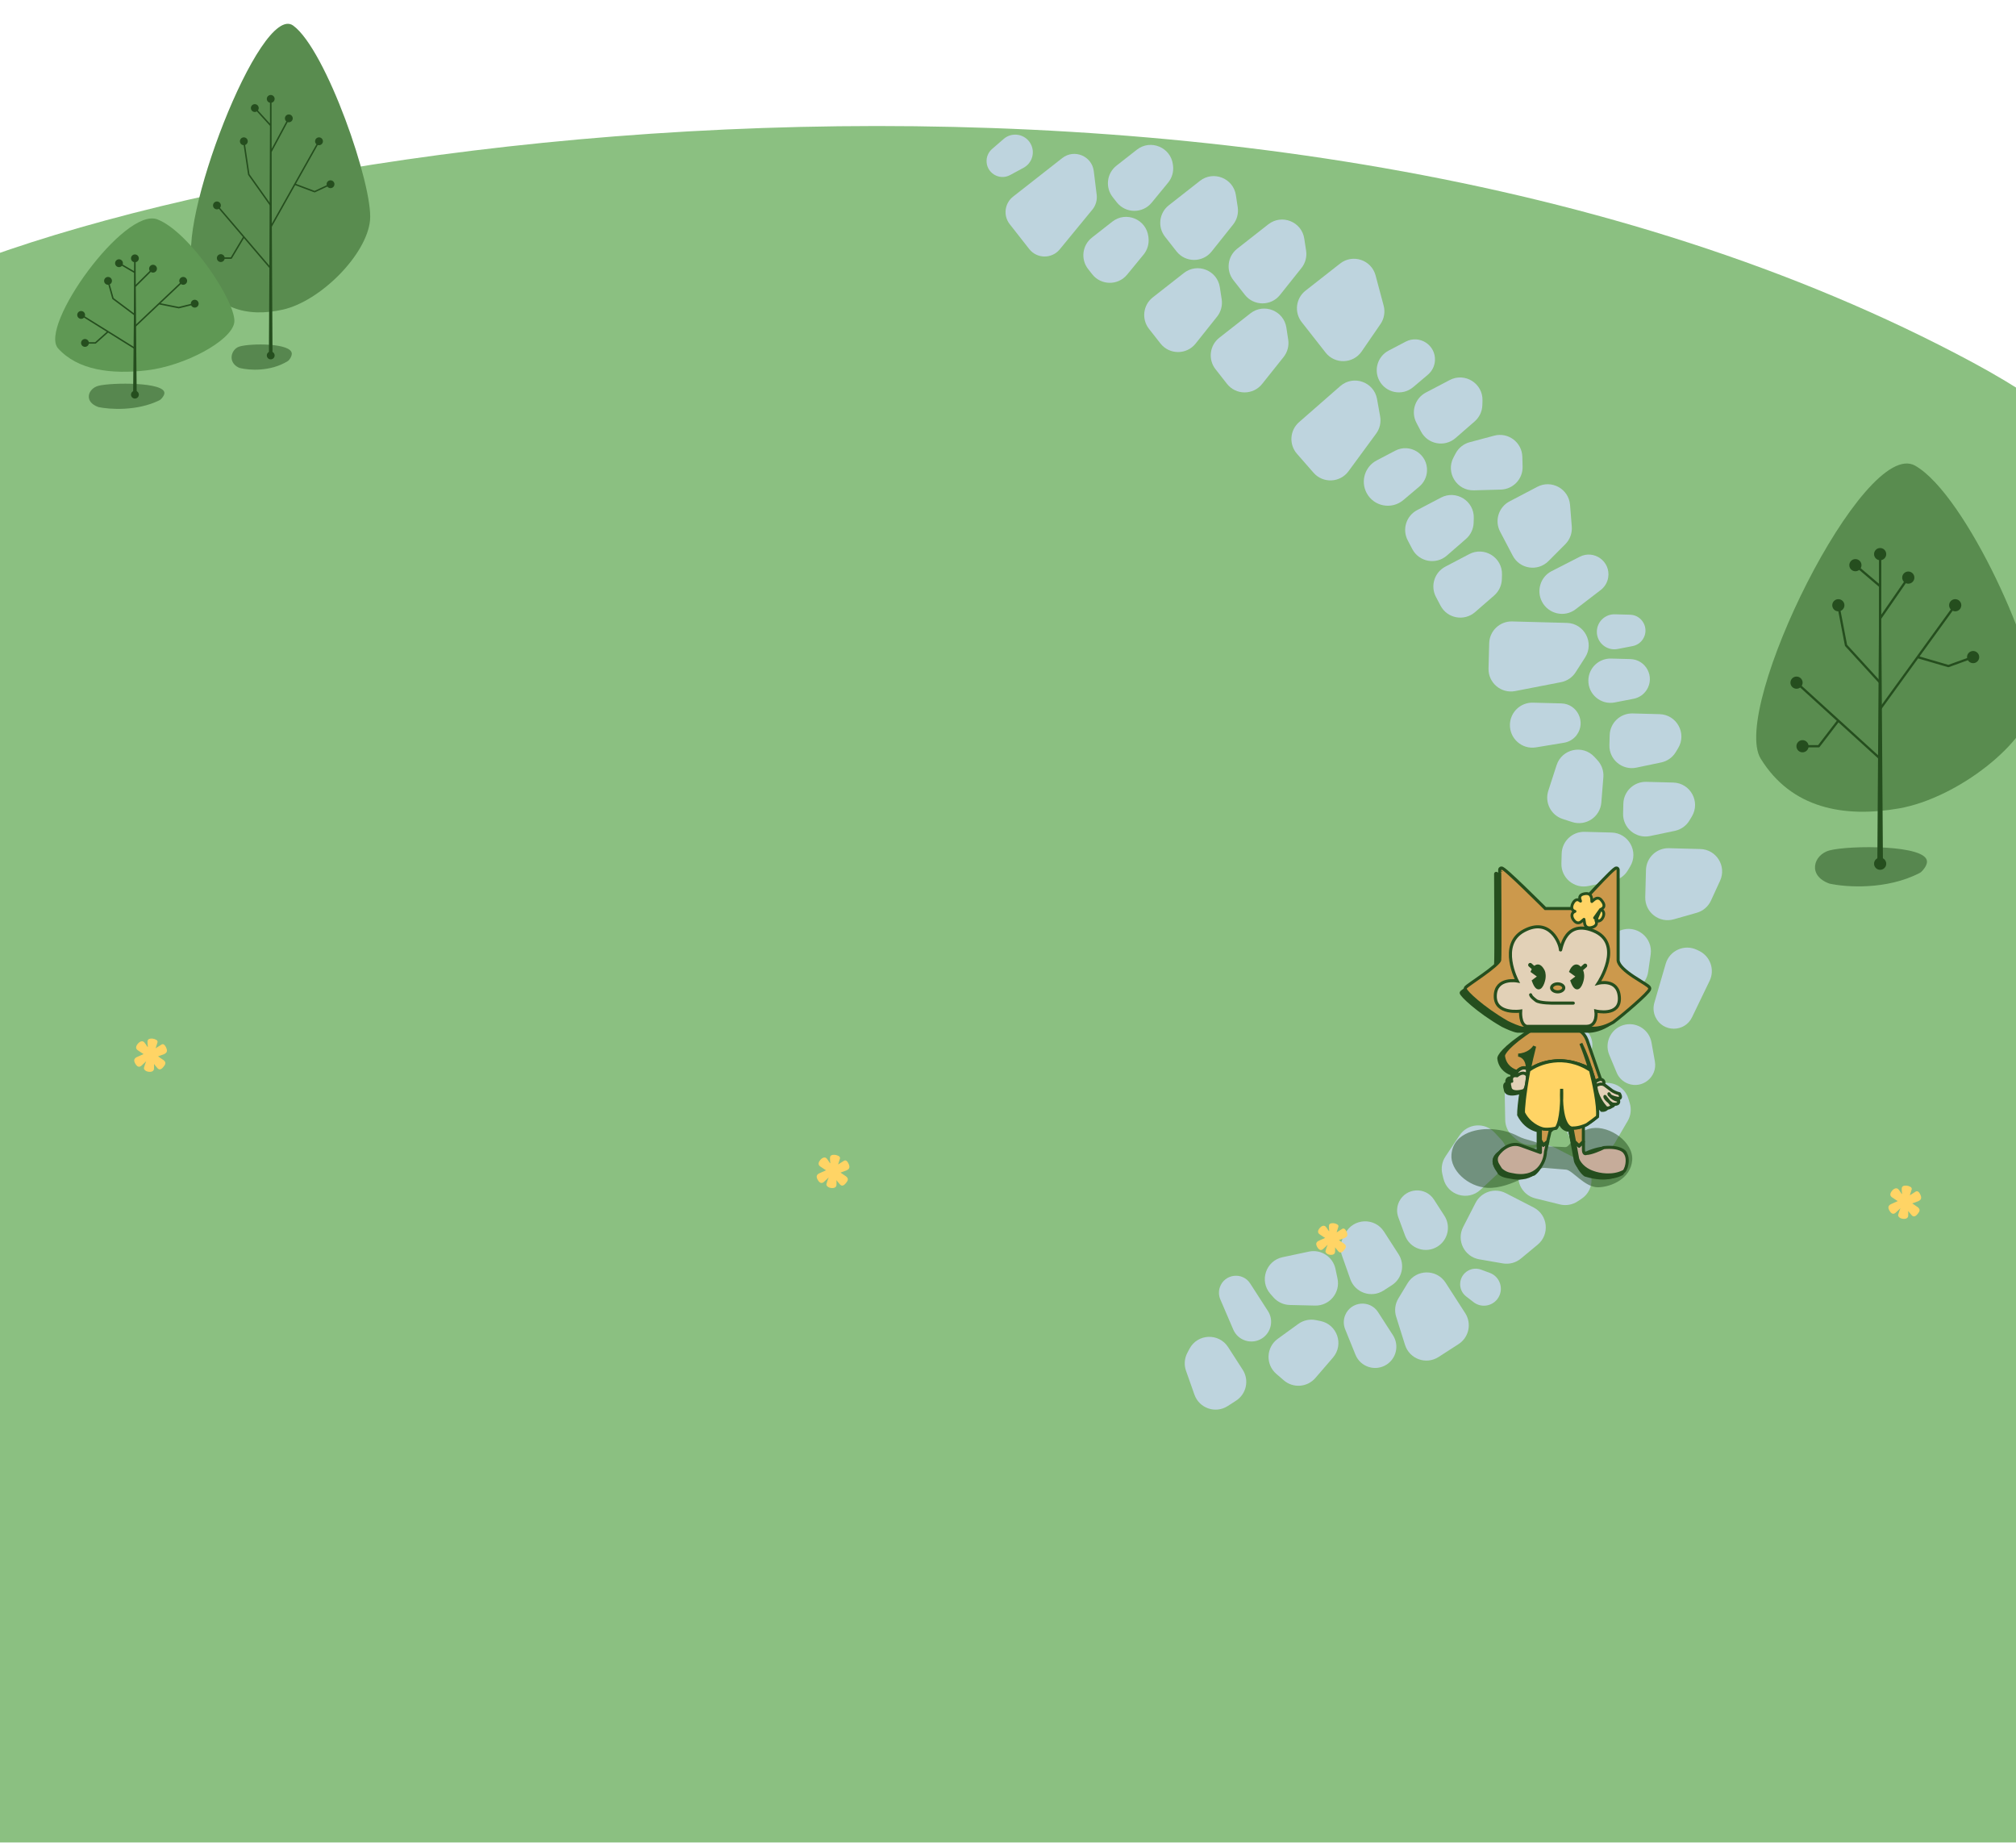 <svg width="1440" height="1316" viewBox="0 0 1440 1316" fill="none" xmlns="http://www.w3.org/2000/svg">
<path d="M1408.96 258.779C898.957 -15.221 117.696 97.82 -101.043 224.779C-319.783 351.738 -150.571 1315.78 -150.571 1315.78H1567.21C1567.21 1315.78 1918.96 532.779 1408.96 258.779Z" fill="#8BC081"/>
<path d="M721.23 160.082C716.464 154.002 717.529 145.209 723.609 140.442L758.752 112.893C767.319 106.177 779.936 111.388 781.267 122.192L783.347 139.088C783.815 142.889 782.705 146.715 780.275 149.675L756.96 178.071C751.282 184.987 740.66 184.867 735.139 177.824L721.23 160.082Z" fill="#BED4DE"/>
<path d="M794.776 140.76C789.324 133.805 790.542 123.748 797.497 118.297L812.034 106.9C821.832 99.219 836.264 105.18 837.785 117.537L837.882 118.324C838.418 122.671 837.147 127.047 834.368 130.433L822.627 144.732C816.133 152.642 803.984 152.505 797.669 144.451L794.776 140.76Z" fill="#BED4DE"/>
<path d="M736.22 102.75C739.525 108.866 737.247 116.503 731.131 119.808L721.491 125.018C713.697 129.23 704.29 123.318 704.705 114.468V114.468C704.851 111.355 706.267 108.438 708.623 106.397L716.904 99.222C722.989 93.949 732.392 95.667 736.22 102.75V102.75Z" fill="#BED4DE"/>
<path d="M777.237 192.149C771.785 185.194 773.003 175.137 779.957 169.685L794.495 158.289C804.293 150.608 818.724 156.569 820.246 168.926L820.343 169.713C820.878 174.06 819.608 178.436 816.829 181.821L805.088 196.121C798.593 204.031 786.444 203.894 780.13 195.839L777.237 192.149Z" fill="#BED4DE"/>
<path d="M832.157 169.056C826.705 162.101 827.923 152.044 834.878 146.593L857.089 129.18C866.726 121.625 880.932 127.255 882.778 139.361L884.091 147.976C884.763 152.385 883.565 156.874 880.785 160.361L865.447 179.602C859.008 187.679 846.717 187.628 840.344 179.499L832.157 169.056Z" fill="#BED4DE"/>
<path d="M820.699 234.839C815.247 227.885 816.465 217.828 823.42 212.376L845.631 194.964C855.269 187.409 869.474 193.038 871.32 205.144L872.633 213.76C873.306 218.168 872.107 222.658 869.327 226.145L853.989 245.385C847.55 253.462 835.259 253.412 828.886 245.283L820.699 234.839Z" fill="#BED4DE"/>
<path d="M880.995 200.082C875.543 193.127 876.762 183.07 883.716 177.618L905.927 160.206C915.565 152.651 929.77 158.281 931.616 170.386L932.929 179.002C933.602 183.411 932.403 187.9 929.623 191.387L914.285 210.627C907.846 218.704 895.555 218.654 889.182 210.525L880.995 200.082Z" fill="#BED4DE"/>
<path d="M868.218 263.662C862.767 256.707 863.985 246.65 870.939 241.199L893.151 223.786C902.788 216.231 916.993 221.861 918.839 233.967L920.153 242.582C920.825 246.991 919.626 251.48 916.846 254.967L901.508 274.207C895.069 282.284 882.778 282.234 876.405 274.105L868.218 263.662Z" fill="#BED4DE"/>
<path d="M929.794 230.039C924.342 223.085 925.56 213.027 932.515 207.576L957.219 188.209C966.251 181.128 979.581 185.579 982.547 196.667L988.319 218.245C989.528 222.765 988.698 227.587 986.048 231.443L972.619 250.978C966.502 259.878 953.505 260.285 946.842 251.786L929.794 230.039Z" fill="#BED4DE"/>
<path d="M926.391 324.052C920.573 317.401 921.248 307.293 927.899 301.475L957.32 275.739C966.691 267.542 981.422 272.718 983.606 284.975L985.817 297.384C986.586 301.696 985.553 306.134 982.959 309.664L963.198 336.561C957.139 344.809 945 345.326 938.262 337.622L926.391 324.052Z" fill="#BED4DE"/>
<path d="M985.192 271.746C981.134 264.012 984.114 254.452 991.849 250.394L1004.04 243.998C1013.9 238.827 1025.63 246.4 1024.97 257.512V257.512C1024.74 261.421 1022.91 265.065 1019.92 267.592L1009.4 276.479C1001.68 283.009 989.891 280.705 985.192 271.746V271.746Z" fill="#BED4DE"/>
<path d="M976.116 351.978C971.713 343.584 974.948 333.209 983.342 328.805L996.573 321.864C1007.27 316.251 1020 324.47 1019.28 336.53V336.53C1019.03 340.772 1017.05 344.726 1013.81 347.469L1002.39 357.113C994.008 364.2 981.217 361.7 976.116 351.978V351.978Z" fill="#BED4DE"/>
<path d="M1011.74 301.941C1007.63 294.116 1010.65 284.445 1018.47 280.34L1035.5 271.408C1046.34 265.719 1059.3 273.823 1058.92 286.063L1058.82 289.361C1058.69 293.819 1056.7 298.018 1053.33 300.945L1039.69 312.822C1031.89 319.602 1019.81 317.332 1015.01 308.184L1011.74 301.941Z" fill="#BED4DE"/>
<path d="M1005.52 385.884C1001.41 378.059 1004.43 368.387 1012.25 364.282L1029.28 355.35C1040.12 349.661 1053.08 357.765 1052.7 370.005L1052.6 373.304C1052.47 377.761 1050.48 381.96 1047.11 384.887L1033.46 396.764C1025.67 403.544 1013.59 401.274 1008.79 392.127L1005.52 385.884Z" fill="#BED4DE"/>
<path d="M1087.57 333.198C1087.82 342.031 1080.85 349.391 1072.02 349.636L1052.8 350.17C1040.56 350.51 1032.49 337.534 1038.21 326.705L1039.75 323.787C1041.83 319.843 1045.47 316.948 1049.78 315.798L1067.26 311.135C1077.24 308.473 1087.09 315.825 1087.38 326.151L1087.57 333.198Z" fill="#BED4DE"/>
<path d="M1025.66 426.26C1021.56 418.435 1024.57 408.764 1032.4 404.659L1049.42 395.727C1060.26 390.038 1073.22 398.142 1072.85 410.382L1072.75 413.68C1072.61 418.138 1070.62 422.337 1067.26 425.264L1053.61 437.141C1045.81 443.921 1033.73 441.65 1028.94 432.503L1025.66 426.26Z" fill="#BED4DE"/>
<path d="M1071.51 379.66C1067.41 371.835 1070.42 362.163 1078.25 358.058L1098.08 347.655C1108.24 342.323 1120.55 349.109 1121.46 360.55L1122.7 376.061C1123.07 380.725 1121.38 385.319 1118.08 388.632L1106.03 400.716C1098.41 408.364 1085.55 406.416 1080.53 396.852L1071.51 379.66Z" fill="#BED4DE"/>
<path d="M1063.71 459.366C1063.94 450.533 1071.29 443.563 1080.13 443.798L1119.2 444.839C1131.65 445.17 1138.96 458.964 1132.26 469.453L1125.46 480.072C1123.11 483.761 1119.34 486.323 1115.04 487.158L1082.27 493.522C1072.23 495.474 1062.96 487.621 1063.23 477.39L1063.71 459.366Z" fill="#BED4DE"/>
<path d="M1134.55 485.696C1134.78 476.965 1142.05 470.075 1150.78 470.308L1164.54 470.674C1175.67 470.971 1182.21 483.304 1176.21 492.682V492.682C1174.1 495.981 1170.73 498.271 1166.89 499.017L1153.37 501.643C1143.44 503.572 1134.28 495.809 1134.55 485.696V485.696Z" fill="#BED4DE"/>
<path d="M1101.35 429.57C1097.33 421.703 1100.38 411.935 1108.24 407.91L1128.37 397.612C1138.63 392.364 1150.51 400.971 1148.72 412.353V412.353C1148.16 415.923 1146.24 419.141 1143.38 421.342L1125.42 435.128C1117.49 441.214 1105.91 438.468 1101.35 429.57V429.57Z" fill="#BED4DE"/>
<path d="M1140.61 450.863C1140.8 443.961 1146.54 438.515 1153.44 438.699L1164.32 438.989C1173.12 439.223 1178.29 448.972 1173.55 456.385V456.385C1171.88 458.993 1169.22 460.803 1166.18 461.393L1155.5 463.468C1147.65 464.993 1140.4 458.857 1140.61 450.863V450.863Z" fill="#BED4DE"/>
<path d="M1078.52 517.431C1078.75 508.598 1086.11 501.557 1094.94 501.792L1115.24 502.333C1126.66 502.637 1133.02 515.651 1126.26 524.85V524.85C1124.07 527.823 1120.81 529.822 1117.17 530.423L1097.11 533.729C1087.2 535.364 1078.25 527.476 1078.52 517.431V517.431Z" fill="#BED4DE"/>
<path d="M1149.77 525.065C1150 516.232 1157.35 509.262 1166.19 509.497L1185.4 510.009C1197.65 510.335 1205 523.73 1198.7 534.232L1197 537.062C1194.71 540.886 1190.92 543.58 1186.56 544.494L1168.85 548.199C1158.74 550.315 1149.3 542.438 1149.58 532.113L1149.77 525.065Z" fill="#BED4DE"/>
<path d="M1116.22 584.869C1107.82 582.145 1103.21 573.122 1105.93 564.716L1111.86 546.427C1115.64 534.778 1130.56 531.514 1138.86 540.526L1141.09 542.954C1144.11 546.236 1145.62 550.629 1145.26 555.074L1143.81 573.109C1142.98 583.405 1132.76 590.227 1122.93 587.043L1116.22 584.869Z" fill="#BED4DE"/>
<path d="M1159.54 573.909C1159.77 565.076 1167.12 558.106 1175.96 558.341L1195.18 558.853C1207.42 559.179 1214.77 572.574 1208.47 583.076L1206.77 585.906C1204.48 589.731 1200.69 592.425 1196.33 593.338L1178.62 597.044C1168.51 599.159 1159.07 591.283 1159.35 580.957L1159.54 573.909Z" fill="#BED4DE"/>
<path d="M1115.48 609.608C1115.71 600.775 1123.07 593.804 1131.9 594.04L1151.12 594.552C1163.36 594.878 1170.71 608.273 1164.41 618.775L1162.72 621.605C1160.42 625.429 1156.64 628.123 1152.27 629.037L1134.56 632.742C1124.45 634.858 1115.02 626.981 1115.29 616.656L1115.48 609.608Z" fill="#BED4DE"/>
<path d="M1175.7 621.295C1175.93 612.462 1183.29 605.491 1192.12 605.727L1214.51 606.323C1225.98 606.628 1233.41 618.557 1228.62 628.989L1222.13 643.132C1220.18 647.385 1216.47 650.571 1211.97 651.85L1195.55 656.518C1185.17 659.473 1174.9 651.499 1175.18 640.703L1175.7 621.295Z" fill="#BED4DE"/>
<path d="M1041.8 959.894C1049.23 955.107 1051.37 945.205 1046.58 937.778L1032.56 916.021C1026.15 906.082 1011.55 906.285 1005.42 916.398L998.844 927.259C996.462 931.193 995.887 935.961 997.266 940.349L1003.59 960.449C1006.76 970.523 1018.64 974.819 1027.52 969.098L1041.8 959.894Z" fill="#BED4DE"/>
<path d="M1026.99 890.102C1034.33 885.37 1036.45 875.582 1031.72 868.241L1024.26 856.668C1018.23 847.312 1004.29 848.125 999.389 858.119V858.119C997.664 861.635 997.457 865.704 998.814 869.377L1003.59 882.291C1007.09 891.78 1018.49 895.582 1026.99 890.102V890.102Z" fill="#BED4DE"/>
<path d="M1052.55 929.93C1057.84 934.012 1065.43 933.034 1069.52 927.746V927.746C1074.5 921.282 1071.79 911.833 1064.13 909.006L1057.88 906.7C1054.84 905.579 1051.46 905.843 1048.64 907.425V907.425C1041.7 911.304 1040.99 921.006 1047.28 925.86L1052.55 929.93Z" fill="#BED4DE"/>
<path d="M990.445 974.5C997.481 969.965 999.509 960.585 994.974 953.549L984.346 937.059C978.504 927.994 964.872 929.277 960.823 939.272V939.272C959.525 942.476 959.525 946.06 960.822 949.264L968.184 967.448C971.751 976.259 982.455 979.65 990.445 974.5V974.5Z" fill="#BED4DE"/>
<path d="M994.184 917.805C1001.61 913.018 1003.75 903.116 998.965 895.688L988.55 879.528C981.916 869.235 966.65 869.905 960.944 880.74L959.406 883.66C957.328 887.606 956.991 892.24 958.477 896.445L964.504 913.505C967.945 923.244 979.576 927.22 988.258 921.624L994.184 917.805Z" fill="#BED4DE"/>
<path d="M916.99 985.748C923.683 991.518 933.786 990.77 939.556 984.078L952.11 969.517C960.106 960.242 955.145 945.79 943.139 943.381L939.903 942.732C935.531 941.855 930.99 942.843 927.377 945.457L912.719 956.064C904.351 962.119 903.827 974.399 911.651 981.144L916.99 985.748Z" fill="#BED4DE"/>
<path d="M953.9 906.153C952.066 897.509 943.571 891.989 934.927 893.823L916.12 897.815C904.141 900.357 899.342 914.865 907.442 924.049L909.624 926.524C912.574 929.869 916.786 931.831 921.245 931.937L939.333 932.366C949.659 932.612 957.509 923.153 955.364 913.049L953.9 906.153Z" fill="#BED4DE"/>
<path d="M882.862 1000.3C890.289 995.516 892.43 985.615 887.643 978.187L877.228 962.027C870.594 951.734 855.328 952.404 849.622 963.239L848.084 966.159C846.006 970.105 845.669 974.739 847.155 978.944L853.182 996.004C856.623 1005.74 868.254 1009.72 876.936 1004.12L882.862 1000.3Z" fill="#BED4DE"/>
<path d="M901.479 955.77C908.02 951.554 909.905 942.835 905.69 936.294L893.008 916.618C887.509 908.085 874.587 909.678 871.324 919.291V919.291C870.361 922.129 870.482 925.222 871.665 927.976L880.9 949.486C884.339 957.495 894.153 960.492 901.479 955.77V955.77Z" fill="#BED4DE"/>
<path d="M1112.44 700.738C1109.01 692.593 1112.83 683.212 1120.98 679.785L1157.01 664.624C1168.48 659.795 1180.83 669.347 1179.05 681.668L1177.24 694.142C1176.61 698.476 1174.23 702.364 1170.66 704.897L1143.43 724.202C1135.08 730.122 1123.4 726.79 1119.43 717.356L1112.44 700.738Z" fill="#BED4DE"/>
<path d="M1161.28 731.65C1169.88 730.115 1178.1 735.84 1179.63 744.439L1182.05 757.992C1184.01 768.95 1173.25 777.847 1162.85 773.866V773.866C1159.2 772.466 1156.27 769.628 1154.77 766.014L1149.47 753.308C1145.57 743.971 1151.32 733.429 1161.28 731.65V731.65Z" fill="#BED4DE"/>
<path d="M1093.56 748.486C1093.31 739.755 1100.18 732.473 1108.91 732.221L1122.67 731.824C1133.8 731.503 1141.02 743.454 1135.55 753.15V753.15C1133.62 756.561 1130.39 759.034 1126.59 759.993L1113.24 763.364C1103.43 765.84 1093.85 758.598 1093.56 748.486V748.486Z" fill="#BED4DE"/>
<path d="M1123.53 814.794C1117.14 808.69 1116.9 798.562 1123.01 792.172L1136.29 778.269C1144.74 769.413 1159.61 772.954 1163.17 784.671L1164.12 787.828C1165.42 792.096 1164.88 796.71 1162.62 800.559L1153.48 816.174C1148.27 825.089 1136.09 826.797 1128.62 819.663L1123.53 814.794Z" fill="#BED4DE"/>
<path d="M1213.69 679.09C1221.65 682.93 1224.99 692.495 1221.15 700.453L1208.6 726.462C1203.34 737.374 1187.79 737.368 1182.54 726.453V726.453C1180.99 723.237 1180.68 719.562 1181.68 716.134L1189.79 688.263C1192.55 678.761 1203.19 674.021 1212.1 678.321L1213.69 679.09Z" fill="#BED4DE"/>
<path d="M1144.13 661.69C1137.58 664.539 1129.96 661.538 1127.11 654.988V654.988C1123.61 646.92 1129 637.779 1137.76 636.953L1143.61 636.401C1147.12 636.07 1150.59 637.295 1153.11 639.751V639.751C1159.22 645.701 1157.34 655.945 1149.53 659.345L1144.13 661.69Z" fill="#BED4DE"/>
<path d="M1101.09 767.298C1109.73 769.173 1115.21 777.693 1113.33 786.329L1109.25 805.117C1106.65 817.083 1092.12 821.814 1082.97 813.671L1080.51 811.477C1077.18 808.512 1075.24 804.29 1075.15 799.832L1074.81 781.742C1074.61 771.414 1084.11 763.609 1094.2 765.801L1101.09 767.298Z" fill="#BED4DE"/>
<path d="M1072.35 813.942C1078.38 820.407 1078.02 830.532 1071.55 836.555L1057.49 849.661C1048.53 858.009 1033.89 853.608 1031.02 841.703L1030.25 838.495C1029.21 834.159 1030.02 829.584 1032.49 825.873L1042.53 810.817C1048.25 802.222 1060.51 801.226 1067.55 808.784L1072.35 813.942Z" fill="#BED4DE"/>
<path d="M1089.47 826.681C1093.51 818.821 1103.16 815.724 1111.02 819.763L1128.12 828.551C1139.01 834.148 1139.83 849.406 1129.61 856.143L1126.85 857.958C1123.13 860.412 1118.55 861.199 1114.22 860.131L1096.65 855.799C1086.62 853.326 1081.53 842.139 1086.25 832.951L1089.47 826.681Z" fill="#BED4DE"/>
<path d="M1053.98 858.987C1058.02 851.127 1067.67 848.03 1075.53 852.069L1095.44 862.304C1105.65 867.55 1107.18 881.52 1098.35 888.849L1086.37 898.785C1082.77 901.773 1078.04 903.034 1073.43 902.238L1056.62 899.335C1045.97 897.497 1040.17 885.86 1045.11 876.255L1053.98 858.987Z" fill="#BED4DE"/>
<path d="M1062.41 848.275C1048.42 847.537 1035.85 835.577 1036.75 824.613C1038.13 807.669 1057.85 805.764 1065.82 806.414C1073.79 807.064 1078.7 808.467 1084.47 811.446C1090.25 814.425 1095.77 814.373 1101.51 817.85C1103.42 819.01 1113.97 818.866 1117.96 819.19C1121.94 819.515 1124.41 807.677 1137.11 805.702C1149.82 803.727 1166.9 815.654 1165.85 828.611C1164.79 841.568 1151.16 847.659 1141.61 847.885C1132.06 848.11 1123.14 835.649 1118.65 835.284L1102.7 833.984C1099.22 833.7 1079.89 849.198 1062.41 848.275Z" fill="#254E1E" fill-opacity="0.5"/>
<path d="M1121.66 736.59C1123.54 736.732 1127.89 738.503 1130.27 744.456L1139.94 772.413C1141.04 772.519 1143.01 773.369 1142.07 775.92L1143.03 776.642L1148.13 780.491C1148.87 780.987 1150.98 782.128 1153.44 782.724C1154.22 784.141 1155.02 786.763 1151.96 785.913C1150.56 785.688 1148.18 785.086 1146.85 784.128C1147.99 785.476 1149.95 787.034 1152.7 787.401C1153.2 788.676 1152.98 790.972 1148.13 789.952C1147.58 789.602 1146.87 789.109 1146.16 788.548L1148.13 791.015C1147.92 791.724 1146.81 793.098 1144.09 792.928C1141.75 790.625 1136.97 784.233 1136.54 777.09C1136.4 776.557 1136.2 775.793 1135.94 774.857C1135.19 772.184 1134 768.109 1132.61 764.015C1131.79 761.216 1129.31 753.895 1125.91 747.007C1127.64 751.205 1129.99 757.639 1132.13 764.865C1135.48 776.182 1138.33 789.44 1137.5 799.094C1130.02 805.826 1114.67 814.677 1113.05 796.224L1112.01 781.086C1112.42 788.486 1112.11 801.667 1108.05 807.279C1107.53 807.442 1106.93 807.588 1106.27 807.704C1100.63 808.694 1090.64 807.49 1084.78 796.224C1084.73 793.438 1085.22 786.854 1086.93 776.734C1086.47 778.656 1085.79 780.104 1084.78 780.491C1081.73 781.483 1075.55 782.362 1075.21 777.94C1074.71 776.417 1074.27 773.454 1076.48 773.794C1075.99 772.165 1076.06 769.096 1080.31 769.861C1080.03 769.259 1079.63 767.842 1080.31 766.991C1077.51 766.424 1071.66 763.462 1070.64 756.149C1070.18 754.519 1073.76 748.325 1091.79 736.59H1121.66Z" fill="#254E1E"/>
<path d="M1121.34 807.279L1125.38 829.283C1126.05 831.55 1129.23 836.681 1136.54 839.062C1140.55 840.586 1150.55 842.549 1158.55 838.212C1160.35 836.298 1161.63 831.515 1152.27 827.688M1160.03 835.342C1160.67 833.464 1161.5 828.921 1159.72 825.775M1159.72 825.775C1158.94 824.322 1156.17 821.778 1151.32 823.223M1159.72 825.775C1159.54 823.932 1155.14 820.205 1144.09 821.31C1141.33 822.692 1134.97 825.456 1131.65 825.456C1130.91 825.881 1129.44 825.838 1129.53 822.267V804.834L1121.34 807.066M1139.94 772.413L1130.27 744.456C1127.89 738.503 1123.54 736.732 1121.66 736.59H1091.79C1073.76 748.325 1070.18 754.519 1070.64 756.149C1071.66 763.462 1077.51 766.424 1080.31 766.991M1139.94 772.413C1141.04 772.519 1143.01 773.369 1142.07 775.92L1143.03 776.642M1139.94 772.413C1138.85 772.602 1136.52 773.356 1135.94 774.857M1146.85 784.128C1148.18 785.086 1150.56 785.688 1151.96 785.913C1155.02 786.763 1154.22 784.141 1153.44 782.724C1150.98 782.128 1148.87 780.987 1148.13 780.491L1143.03 776.642M1146.85 784.128C1146.29 783.723 1145.92 783.254 1145.9 782.724C1146.09 783.103 1146.41 783.599 1146.85 784.128ZM1146.85 784.128C1147.99 785.476 1149.95 787.034 1152.7 787.401C1153.2 788.676 1152.98 790.972 1148.13 789.952C1147.58 789.602 1146.87 789.109 1146.16 788.548M1146.16 788.548C1144.55 787.29 1142.91 785.696 1143.03 784.637L1146.16 788.548ZM1146.16 788.548L1148.13 791.015C1147.92 791.724 1146.81 793.098 1144.09 792.928C1141.75 790.625 1136.97 784.233 1136.54 777.09M1136.54 777.09C1137.75 776.219 1140.73 774.91 1143.03 776.642M1136.54 777.09C1136.4 776.557 1136.2 775.793 1135.94 774.857M1112.01 781.086L1113.05 796.224C1114.67 814.677 1130.02 805.826 1137.5 799.094C1138.33 789.44 1135.48 776.182 1132.13 764.865M1112.01 781.086L1111.88 779.216C1111.93 779.784 1111.97 780.411 1112.01 781.086ZM1112.01 781.086C1112.42 788.486 1112.11 801.667 1108.05 807.279C1107.53 807.442 1106.93 807.588 1106.27 807.704M1086.93 776.734C1085.22 786.854 1084.73 793.438 1084.78 796.224C1090.64 807.49 1100.63 808.694 1106.27 807.704M1086.93 776.734C1087.07 775.888 1087.22 775.018 1087.38 774.123M1086.93 776.734C1087.11 775.932 1087.26 775.048 1087.38 774.123M1086.93 776.734C1086.47 778.656 1085.79 780.104 1084.78 780.491C1081.73 781.483 1075.55 782.362 1075.21 777.94C1074.71 776.417 1074.27 773.454 1076.48 773.794C1075.99 772.165 1076.06 769.096 1080.31 769.861M1087.38 774.123C1087.55 772.745 1087.65 771.277 1087.69 769.861M1087.38 774.123C1087.83 771.588 1088.35 768.855 1088.96 765.928M1087.65 764.865C1087.81 757.722 1083.39 755.511 1081.16 755.298C1087.96 754.958 1091.79 750.976 1092.85 749.027C1091.28 755.227 1090 760.867 1088.96 765.928M1087.65 764.865C1084.33 763.165 1081.37 765.574 1080.31 766.991M1087.65 764.865C1087.72 766.226 1087.75 767.998 1087.69 769.861M1080.31 769.861C1080.03 769.259 1079.63 767.842 1080.31 766.991M1080.31 769.861C1081.86 768.441 1085.51 766.452 1087.69 769.861M1106.27 807.704L1102.42 824.18C1102.17 831.408 1096.89 844.781 1077.76 840.444C1074.11 839.983 1067.7 837.957 1071.28 833.534C1072.52 831.94 1076.12 828.942 1080.63 829.708M1070.21 836.511C1066.6 831.727 1063.32 822.756 1079.14 825.137M1070.21 825.243C1071.52 822.196 1076.21 816.803 1084.46 819.609L1098.81 824.818V807.704H1106.25M1135.94 774.857C1135.19 772.184 1134 768.109 1132.61 764.015C1131.79 761.216 1129.31 753.895 1125.91 747.007C1127.64 751.205 1129.99 757.639 1132.13 764.865M1088.96 765.928C1094.79 761.216 1111.59 754.406 1132.13 764.865" stroke="#254E1E" stroke-width="2.204"/>
<path d="M1098.84 824.663V808.629H1106.3L1102.46 824.663C1102.28 831.889 1097.86 836.858 1095.68 838.438C1079.24 843.497 1071.67 838.438 1069.94 835.277C1064.34 828.954 1068.66 824.362 1071.52 822.856C1076.94 815.269 1091.99 820.899 1098.84 824.663Z" fill="#254E1E" stroke="#254E1E" stroke-width="2.204"/>
<path d="M1129.1 825.34V804.79L1121.65 809.307L1125.49 825.34C1125.67 832.567 1130.08 837.535 1132.27 839.116C1148.71 844.174 1156.28 839.116 1158.01 835.954C1163.61 829.631 1159.29 825.039 1156.43 823.534C1151.01 815.946 1135.95 821.577 1129.1 825.34Z" fill="#254E1E" stroke="#254E1E" stroke-width="2.204"/>
<path d="M1138.04 837.308C1130.72 834.927 1127.55 829.797 1126.88 827.529L1124.65 815.411L1127.93 818.494L1131.02 815.411V820.513C1130.94 824.085 1132.4 824.127 1133.15 823.702C1136.46 823.702 1142.82 820.938 1145.58 819.557C1151.12 819.003 1154.98 819.66 1157.48 820.685C1159.98 821.709 1161.12 823.1 1161.21 824.021C1163 827.168 1162.17 831.71 1161.53 833.588L1160.65 835.652C1160.47 835.957 1160.26 836.228 1160.04 836.458C1152.05 840.795 1142.04 838.832 1138.04 837.308Z" fill="#C6AC9A"/>
<path d="M1103.92 822.427C1103.67 829.655 1098.39 843.027 1079.25 838.69C1075.39 838.084 1072.69 835.922 1071.83 834.917C1071.13 833.995 1070.44 832.912 1069.9 831.781C1068.35 829.272 1068.74 826.838 1069.12 825.934C1070.43 822.887 1077.7 815.049 1085.95 817.856L1093.13 820.46L1100.3 823.064V814.507L1102.42 817.856L1105.55 815.411L1103.92 822.427Z" fill="#C6AC9A"/>
<path d="M1161.21 824.021C1163 827.168 1162.17 831.71 1161.53 833.588L1160.65 835.652C1160.47 835.957 1160.26 836.228 1160.04 836.458C1152.05 840.795 1142.04 838.832 1138.04 837.308C1130.72 834.927 1127.55 829.797 1126.88 827.529L1124.65 815.411L1127.93 818.494L1131.02 815.411V820.513C1130.94 824.085 1132.4 824.127 1133.15 823.702C1136.46 823.702 1142.82 820.938 1145.58 819.557C1151.12 819.003 1154.98 819.66 1157.48 820.685M1161.21 824.021C1161.08 823.778 1160.89 823.504 1160.65 823.224C1160.45 822.754 1159.52 821.588 1157.48 820.685M1161.21 824.021C1161.12 823.1 1159.98 821.709 1157.48 820.685M1071.83 834.917C1071.13 833.995 1070.44 832.912 1069.9 831.781M1071.83 834.917L1069.9 831.781M1071.83 834.917C1072.69 835.922 1075.39 838.084 1079.25 838.69C1098.39 843.027 1103.67 829.655 1103.92 822.427L1105.55 815.411L1102.42 817.856L1100.3 814.507V823.064L1093.13 820.46L1085.95 817.856C1077.7 815.049 1070.43 822.887 1069.12 825.934C1068.74 826.838 1068.35 829.272 1069.9 831.781" stroke="#254E1E" stroke-width="2.204" stroke-linecap="round" stroke-linejoin="round"/>
<path d="M1122.8 805.259L1130.98 802.814V815.145L1127.89 818.228L1124.61 815.145L1122.8 805.259Z" fill="#CC994C"/>
<path d="M1107.72 805.685H1100.26V814.242L1102.38 817.59L1105.51 815.145L1107.72 805.685Z" fill="#CC994C"/>
<path d="M1122.8 805.259L1130.98 802.814V815.145L1127.89 818.228L1124.61 815.145L1122.8 805.259Z" stroke="#254E1E" stroke-width="2.204"/>
<path d="M1107.72 805.685H1100.26V814.242L1102.38 817.59L1105.51 815.145L1107.72 805.685Z" stroke="#254E1E" stroke-width="2.204"/>
<path d="M1133.57 742.649C1131.19 736.697 1126.84 734.925 1124.96 734.783H1095.09C1077.06 746.519 1073.47 752.712 1073.94 754.342C1074.96 761.656 1080.81 764.618 1083.61 765.185C1084.67 763.767 1087.63 761.358 1090.94 763.059C1091.11 755.915 1086.69 753.704 1084.46 753.492C1091.26 753.152 1095.09 749.169 1096.15 747.22C1094.58 753.421 1093.3 759.061 1092.25 764.122C1098.09 759.409 1114.89 752.599 1135.43 763.059C1133.28 755.833 1130.94 749.398 1129.21 745.2C1132.61 752.089 1135.09 759.409 1135.91 762.208C1137.29 766.303 1138.49 770.378 1139.24 773.051C1139.81 771.55 1142.15 770.795 1143.24 770.606L1133.57 742.649Z" fill="#CC994C" stroke="#254E1E" stroke-width="2.204"/>
<path d="M1143.29 770.798C1144.39 770.904 1146.35 771.755 1145.41 774.306L1146.37 775.028L1151.47 778.877C1152.22 779.373 1154.32 780.514 1156.79 781.109C1157.57 782.526 1158.36 785.148 1155.3 784.298C1153.91 784.074 1151.52 783.471 1150.2 782.513C1151.33 783.861 1153.3 785.42 1156.04 785.786C1156.54 787.062 1156.32 789.358 1151.47 788.337C1150.93 787.988 1150.22 787.494 1149.5 786.933L1151.47 789.4C1151.26 790.109 1150.16 791.484 1147.43 791.314C1145.1 789.011 1140.31 782.618 1139.89 775.475C1139.75 774.942 1139.54 774.178 1139.28 773.243C1139.86 771.742 1142.19 770.988 1143.29 770.798Z" fill="#E2D1B7"/>
<path d="M1140.84 797.479C1138.62 799.486 1135.69 801.681 1132.63 803.285C1125.43 807.062 1117.53 807.562 1116.4 794.609L1115.35 779.471C1115.77 786.871 1115.45 800.053 1111.4 805.664C1110.87 805.827 1110.27 805.973 1109.61 806.089C1107.78 806.411 1105.49 806.501 1103.02 806.089C1097.91 805.234 1092.08 802.214 1088.12 794.609C1088.08 791.823 1088.57 785.239 1090.27 775.119C1089.82 777.042 1089.13 778.49 1088.12 778.877C1085.07 779.869 1078.89 780.748 1078.55 776.326C1078.06 774.802 1077.62 771.84 1079.83 772.18C1079.33 770.55 1079.4 767.481 1083.65 768.247C1083.37 767.644 1082.97 766.227 1083.65 765.377C1084.72 763.959 1087.67 761.55 1090.99 763.251C1091.06 764.611 1091.09 766.384 1091.03 768.247C1090.99 769.662 1090.89 771.13 1090.72 772.509C1091.17 769.973 1091.7 767.24 1092.3 764.314C1098.13 759.601 1114.93 752.791 1135.47 763.251C1138.83 774.567 1141.67 787.826 1140.84 797.479Z" fill="#E2D1B7"/>
<path d="M1132.87 803.219L1124.69 805.451M1150.2 782.513C1151.52 783.471 1153.91 784.074 1155.3 784.298C1158.36 785.148 1157.57 782.526 1156.79 781.109C1154.32 780.514 1152.22 779.373 1151.47 778.877L1146.37 775.028M1150.2 782.513C1149.64 782.108 1149.27 781.639 1149.24 781.109C1149.43 781.488 1149.75 781.984 1150.2 782.513ZM1150.2 782.513C1151.33 783.861 1153.3 785.42 1156.04 785.786C1156.54 787.062 1156.32 789.358 1151.47 788.337C1150.93 787.988 1150.22 787.494 1149.5 786.933M1149.5 786.933C1147.89 785.675 1146.25 784.081 1146.37 783.022L1149.5 786.933ZM1149.5 786.933L1151.47 789.4C1151.26 790.109 1150.16 791.484 1147.43 791.314C1145.1 789.011 1140.31 782.618 1139.89 775.475M1139.89 775.475C1141.09 774.604 1144.08 773.295 1146.37 775.028M1139.89 775.475C1139.75 774.942 1139.54 774.178 1139.28 773.243M1135.95 762.4C1137.34 766.495 1138.54 770.57 1139.28 773.243M1115.35 779.471L1116.4 794.609C1118.01 813.062 1133.37 804.211 1140.84 797.479C1141.67 787.826 1138.83 774.567 1135.47 763.251C1114.93 752.791 1098.13 759.601 1092.3 764.314C1091.7 767.24 1091.17 769.973 1090.72 772.509M1115.35 779.471L1115.23 777.601C1115.27 778.17 1115.32 778.796 1115.35 779.471ZM1115.35 779.471C1115.77 786.871 1115.45 800.053 1111.4 805.664C1110.87 805.827 1110.27 805.973 1109.61 806.089C1103.97 807.079 1093.98 805.876 1088.12 794.609C1088.08 791.823 1088.57 785.239 1090.27 775.119M1090.27 775.119C1090.41 774.274 1090.56 773.404 1090.72 772.509M1090.27 775.119C1090.46 774.317 1090.61 773.433 1090.72 772.509M1090.27 775.119C1089.82 777.042 1089.13 778.49 1088.12 778.877C1085.07 779.869 1078.89 780.748 1078.55 776.326C1078.06 774.802 1077.62 771.84 1079.83 772.18C1079.33 770.55 1079.4 767.481 1083.65 768.247M1090.72 772.509C1090.89 771.13 1090.99 769.662 1091.03 768.247M1083.65 768.247C1083.37 767.644 1082.97 766.227 1083.65 765.377C1084.72 763.959 1087.67 761.55 1090.99 763.251C1091.06 764.611 1091.09 766.384 1091.03 768.247M1083.65 768.247C1085.21 766.826 1088.86 764.837 1091.03 768.247M1102.15 806.089H1109.59M1146.37 775.028L1145.41 774.306C1146.35 771.755 1144.39 770.904 1143.29 770.798C1142.19 770.988 1139.86 771.742 1139.28 773.243" stroke="#254E1E" stroke-width="2.204" stroke-linecap="round" stroke-linejoin="round"/>
<path d="M1092.03 764.389C1098.88 759.2 1117.27 751.936 1136.12 764.389C1138.14 772.195 1141.96 789.735 1141.07 797.45C1139.19 798.919 1135.04 802.106 1133.5 803.097C1131.89 803.924 1127.66 805.577 1123.58 805.577C1120.91 806.094 1116.1 802.591 1115.44 786.156C1115.17 793.535 1114.19 802.143 1111.6 805.577C1110.03 806.036 1106 806.817 1102.37 806.266C1099.24 805.623 1092.03 802.409 1088.18 794.694C1088.04 792.353 1088.62 783.013 1092.03 764.389Z" fill="#FFD465"/>
<path d="M1092.03 764.389C1098.88 759.2 1117.27 751.936 1136.12 764.389C1138.14 772.195 1141.96 789.735 1141.07 797.45C1139.19 798.919 1135.04 802.106 1133.5 803.097C1131.89 803.924 1127.66 805.577 1123.58 805.577C1120.5 806.174 1114.57 801.417 1115.45 777.613C1115.73 784.868 1115.34 800.618 1111.6 805.577C1110.03 806.036 1106 806.817 1102.37 806.266C1099.24 805.623 1092.03 802.409 1088.18 794.694C1088.04 792.353 1088.62 783.013 1092.03 764.389Z" stroke="#254E1E" stroke-width="2.204"/>
<path d="M1073.08 732.711L1073.09 732.721L1073.11 732.73C1074.4 733.374 1076.48 734.349 1078.55 735.186C1079.58 735.604 1080.62 735.99 1081.56 736.283C1082.49 736.573 1083.36 736.785 1084.05 736.831L1084.07 736.833H1084.1H1133.82C1136.08 737.04 1141.93 736.466 1148.3 732.707L1148.34 732.688L1148.37 732.665C1151.85 730.063 1158.26 724.759 1163.8 719.857C1166.57 717.406 1169.13 715.046 1171 713.168C1171.94 712.231 1172.71 711.402 1173.25 710.736C1173.53 710.405 1173.75 710.098 1173.92 709.83C1174.06 709.596 1174.23 709.271 1174.23 708.938C1174.23 708.537 1173.98 708.212 1173.81 708.017C1173.6 707.787 1173.33 707.547 1173.01 707.301C1172.38 706.806 1171.49 706.217 1170.45 705.559C1169.77 705.126 1169.02 704.661 1168.22 704.167C1166.56 703.141 1164.7 701.989 1162.82 700.737C1160.04 698.885 1157.28 696.852 1155.19 694.768C1153.09 692.667 1151.78 690.629 1151.66 688.765V624.095C1151.66 623.981 1151.64 623.791 1151.51 623.61C1151.37 623.407 1151.15 623.32 1150.98 623.298C1150.82 623.28 1150.68 623.311 1150.6 623.336C1150.51 623.364 1150.42 623.402 1150.35 623.44C1150.07 623.583 1149.71 623.846 1149.33 624.165C1148.53 624.822 1147.41 625.87 1146.09 627.171C1143.43 629.779 1139.9 633.458 1136.37 637.2C1132.85 640.944 1129.32 644.756 1126.67 647.632C1125.35 649.07 1124.25 650.275 1123.48 651.12C1123.09 651.542 1122.79 651.874 1122.58 652.101L1122.47 652.224H1099.89L1099.75 652.078C1099.52 651.851 1099.19 651.518 1098.76 651.096C1097.91 650.251 1096.7 649.047 1095.24 647.609C1092.34 644.733 1088.46 640.921 1084.58 637.177C1080.7 633.435 1076.81 629.756 1073.89 627.149C1072.44 625.848 1071.21 624.801 1070.33 624.146C1069.91 623.826 1069.52 623.567 1069.22 623.428C1069.1 623.372 1068.86 623.269 1068.6 623.298C1068.44 623.315 1068.23 623.388 1068.07 623.585C1067.92 623.768 1067.9 623.969 1067.9 624.095C1067.9 624.419 1067.91 625.946 1067.92 628.328C1067.95 634.081 1068.01 644.824 1068.05 655.686C1068.07 663.369 1068.09 671.114 1068.07 677.201C1068.05 683.315 1068 687.703 1067.9 688.72C1067.89 688.846 1067.82 689.052 1067.65 689.352C1067.48 689.644 1067.23 689.984 1066.91 690.37C1066.25 691.142 1065.32 692.043 1064.18 693.03C1061.91 695.001 1058.91 697.26 1055.89 699.436C1053.8 700.947 1051.71 702.409 1049.86 703.705C1049.04 704.276 1048.27 704.815 1047.57 705.311C1046.42 706.119 1045.45 706.816 1044.75 707.351C1044.4 707.617 1044.11 707.852 1043.89 708.045C1043.78 708.141 1043.68 708.236 1043.6 708.326C1043.54 708.395 1043.42 708.537 1043.36 708.72C1043.29 708.915 1043.31 709.096 1043.33 709.217C1043.36 709.344 1043.4 709.465 1043.45 709.571C1043.55 709.784 1043.69 710.018 1043.87 710.264C1044.22 710.759 1044.75 711.385 1045.44 712.113C1046.82 713.574 1048.87 715.499 1051.47 717.697C1056.69 722.094 1064.18 727.61 1073.08 732.711Z" fill="#254E1E" stroke="#254E1E" stroke-width="1.378"/>
<path d="M1076.61 730.088L1076.63 730.104L1076.66 730.118C1077.96 730.766 1080.05 731.746 1082.13 732.587C1083.17 733.008 1084.22 733.399 1085.17 733.696C1086.11 733.988 1087.02 734.213 1087.76 734.262L1087.79 734.265H1087.83H1137.54C1139.9 734.475 1145.82 733.872 1152.25 730.081L1152.3 730.051L1152.35 730.015C1155.84 727.403 1162.26 722.091 1167.8 717.186C1170.58 714.732 1173.14 712.365 1175.03 710.479C1175.96 709.538 1176.75 708.698 1177.31 708.017C1177.59 707.678 1177.83 707.355 1178 707.062C1178.15 706.825 1178.37 706.414 1178.37 705.956C1178.37 705.39 1178.03 704.964 1177.85 704.762C1177.62 704.504 1177.32 704.245 1177 703.994C1176.35 703.485 1175.44 702.887 1174.4 702.228C1173.71 701.791 1172.96 701.325 1172.16 700.829C1170.51 699.805 1168.66 698.66 1166.78 697.412C1164.01 695.565 1161.28 693.549 1159.22 691.494C1157.13 689.413 1155.92 687.472 1155.81 685.771V621.113C1155.81 620.952 1155.78 620.663 1155.58 620.386C1155.35 620.072 1155.03 619.938 1154.76 619.907C1154.52 619.879 1154.32 619.925 1154.21 619.959C1154.09 619.996 1153.98 620.046 1153.89 620.09C1153.57 620.256 1153.18 620.545 1152.8 620.865C1151.99 621.534 1150.86 622.593 1149.53 623.895C1146.87 626.508 1143.33 630.193 1139.81 633.935C1136.28 637.681 1132.75 641.494 1130.1 644.371C1128.78 645.81 1127.68 647.014 1126.91 647.859C1126.53 648.275 1126.23 648.603 1126.02 648.83H1103.8L1103.77 648.804C1103.54 648.577 1103.21 648.244 1102.79 647.821C1101.94 646.976 1100.72 645.772 1099.27 644.333C1096.36 641.457 1092.48 637.643 1088.6 633.898C1084.72 630.156 1080.83 626.472 1077.9 623.859C1076.44 622.557 1075.2 621.5 1074.31 620.834C1073.89 620.512 1073.47 620.23 1073.13 620.072C1073.01 620.014 1072.68 619.864 1072.29 619.905C1072.05 619.931 1071.72 620.042 1071.48 620.345C1071.26 620.628 1071.22 620.933 1071.22 621.113C1071.22 621.438 1071.23 622.965 1071.24 625.349C1071.27 631.104 1071.33 641.848 1071.37 652.706C1071.39 660.389 1071.41 668.132 1071.39 674.219C1071.37 680.347 1071.32 684.707 1071.22 685.699C1071.22 685.742 1071.18 685.889 1071.03 686.164C1070.88 686.427 1070.64 686.746 1070.33 687.121C1069.69 687.87 1068.77 688.755 1067.64 689.736C1065.39 691.695 1062.4 693.945 1059.39 696.12C1057.29 697.628 1055.21 699.088 1053.36 700.382C1052.54 700.954 1051.77 701.494 1051.06 701.992C1049.92 702.8 1048.94 703.501 1048.23 704.041C1047.88 704.31 1047.58 704.552 1047.35 704.755C1047.23 704.856 1047.12 704.962 1047.03 705.069C1046.96 705.141 1046.79 705.337 1046.7 705.608C1046.6 705.896 1046.63 706.157 1046.66 706.316C1046.7 706.485 1046.75 706.637 1046.81 706.761C1046.92 707.008 1047.09 707.267 1047.27 707.522C1047.64 708.04 1048.18 708.681 1048.87 709.415C1050.26 710.891 1052.32 712.827 1054.94 715.031C1060.17 719.443 1067.68 724.974 1076.61 730.088ZM1072.17 622.059C1072.17 622.058 1072.18 622.061 1072.2 622.069C1072.18 622.063 1072.17 622.059 1072.17 622.059Z" fill="#CC994C" stroke="#254E1E" stroke-width="2.204"/>
<path d="M1138.11 664.676C1115.75 655.586 1114.78 682.379 1114.58 678.137C1114.38 673.895 1107.09 654.778 1088.56 664.676C1070.02 674.574 1083.76 700.559 1083.76 700.559C1083.76 700.559 1068.25 697.731 1068.05 711.265C1067.84 724.799 1086.18 722.044 1086.18 722.044C1086.18 722.044 1085.44 731.471 1090.41 732.952H1133.32C1141.54 732.79 1139.93 722.044 1139.93 722.044C1139.93 722.044 1157.49 726.213 1156.69 712.275C1155.88 698.337 1141.58 702.175 1141.58 702.175C1141.58 702.175 1160.48 673.766 1138.11 664.676Z" fill="#E2D1B7" stroke="#254E1E" stroke-width="2.204"/>
<path d="M1123.77 716.357H1109.65C1109.65 716.357 1099.75 716.481 1097.15 714.5C1094.55 712.518 1093.51 711.372 1093.31 710.413" stroke="#254E1E" stroke-width="2.204" stroke-linecap="round"/>
<path d="M1102.43 693.69C1099.03 686.745 1095.76 690.796 1094.55 693.69L1099.6 697.324L1095.35 700.555C1098.59 709.438 1101.42 704.256 1102.43 700.555C1103.4 697.324 1102.83 694.632 1102.43 693.69Z" fill="#254E1E" stroke="#254E1E" stroke-width="2.204"/>
<path d="M1129.92 693.69C1126.53 686.745 1123.25 690.796 1122.04 693.69L1127.09 697.324L1122.85 700.555C1126.08 709.438 1128.91 704.256 1129.92 700.555C1130.89 697.324 1130.33 694.632 1129.92 693.69Z" fill="#254E1E" stroke="#254E1E" stroke-width="2.204"/>
<path d="M1116.97 705.459C1116.97 706.114 1116.61 706.803 1115.83 707.37C1115.05 707.936 1113.92 708.32 1112.63 708.32C1111.33 708.32 1110.2 707.936 1109.42 707.37C1108.64 706.803 1108.28 706.114 1108.28 705.459C1108.28 704.804 1108.64 704.115 1109.42 703.548C1110.2 702.982 1111.33 702.598 1112.63 702.598C1113.92 702.598 1115.05 702.982 1115.83 703.548C1116.61 704.115 1116.97 704.804 1116.97 705.459Z" fill="#CC994C" stroke="#254E1E" stroke-width="2.204"/>
<path d="M1096.88 692.515L1093 689.123" stroke="#254E1E" stroke-width="2.907" stroke-linecap="round" stroke-linejoin="round"/>
<path d="M1128.37 693L1132.25 689.608" stroke="#254E1E" stroke-width="2.907" stroke-linecap="round" stroke-linejoin="round"/>
<path d="M1143.23 649.515C1143.31 649.543 1143.4 649.571 1143.48 649.6C1144.48 649.928 1145.19 650.668 1145.45 651.686C1145.71 652.655 1145.53 653.77 1145.04 654.905L1145.03 654.907C1144.51 656.117 1143.73 656.958 1142.88 657.418C1142.07 657.856 1141.07 658.001 1140.27 657.519C1140.27 657.518 1140.27 657.518 1140.27 657.518L1140.79 656.652C1140.06 656.216 1139.47 655.825 1138.99 655.484L1143.23 649.515ZM1143.23 649.515C1143.42 649.427 1143.62 649.336 1143.83 649.242C1144.5 648.93 1145.02 648.502 1145.35 647.938C1145.67 647.368 1145.73 646.765 1145.65 646.221C1145.51 645.201 1144.88 644.236 1144.42 643.6L1144.42 643.6C1143.87 642.824 1143.17 641.939 1142.19 641.571C1141.08 641.154 1139.95 641.485 1138.8 642.339C1138.77 642.359 1138.75 642.375 1138.75 642.377L1138.75 642.378C1138.73 642.391 1138.71 642.405 1138.7 642.417C1138.67 642.442 1138.63 642.475 1138.58 642.513C1138.57 642.524 1138.56 642.535 1138.54 642.547C1138.45 642.623 1138.33 642.723 1138.18 642.851L1138.18 642.852C1137.74 643.223 1137.43 643.484 1137.2 643.68C1137.14 643.736 1137.08 643.787 1137.02 643.834L1137.02 643.834L1137.02 643.836C1136.96 643.26 1136.91 642.55 1136.88 641.697C1136.88 641.639 1136.87 641.581 1136.86 641.524C1136.85 641.484 1136.84 641.439 1136.83 641.391C1136.72 640.887 1136.54 639.984 1135.96 639.275C1135.23 638.389 1134.06 637.976 1132.42 638.176L1132.42 638.176L1132.41 638.177C1131.04 638.349 1129.91 638.685 1129.18 639.32C1128.8 639.658 1128.52 640.084 1128.4 640.59C1128.28 641.085 1128.34 641.577 1128.49 642.032C1128.66 642.593 1128.82 643.101 1128.95 643.555C1128.59 643.311 1128.22 643.067 1127.76 642.801C1127.2 642.485 1126.61 642.436 1126.06 642.589C1125.55 642.732 1125.11 643.039 1124.76 643.366C1124.07 644.018 1123.52 644.949 1123.17 645.765C1123.15 645.794 1123.14 645.825 1123.13 645.855C1122.92 646.495 1122.64 647.415 1122.71 648.295C1122.75 648.76 1122.88 649.256 1123.21 649.703C1123.53 650.154 1124 650.483 1124.57 650.696C1124.71 650.748 1124.85 650.796 1125 650.841C1124.84 650.909 1124.68 650.98 1124.52 651.054C1123.92 651.344 1123.47 651.77 1123.18 652.302C1122.9 652.824 1122.8 653.389 1122.82 653.923C1122.85 654.966 1123.31 656.012 1123.85 656.801C1124.36 657.537 1125.09 658.36 1126.03 658.778C1126.51 658.995 1127.07 659.108 1127.66 659.026C1128.26 658.945 1128.83 658.68 1129.35 658.252L1129.35 658.252C1130.17 657.589 1130.87 656.994 1131.42 656.51C1131.55 657.384 1131.71 658.393 1131.87 659.386L1131.87 659.392C1131.98 660.017 1132.14 660.531 1132.39 660.963C1132.65 661.405 1132.96 661.709 1133.28 661.95L1133.28 661.95L1133.29 661.956C1133.99 662.479 1134.78 662.592 1135.46 662.568C1136.12 662.543 1136.75 662.38 1137.19 662.263L1137.19 662.263L1137.19 662.261C1138.67 661.856 1139.68 661.179 1140.13 660.176C1140.57 659.183 1140.32 658.185 1139.99 657.47C1139.96 657.416 1139.94 657.36 1139.91 657.303L1143.23 649.515Z" fill="#FFD465" stroke="#254E1E" stroke-width="2.022" stroke-linecap="round" stroke-linejoin="round"/>
<path d="M101.015 761.073C102.246 760.028 104.423 757.809 104.461 757.848C104.275 758.463 103.588 759.752 102.839 762.52C102.578 763.477 103.647 765.052 106.111 765.389C108.516 765.71 109.938 764.783 110.001 763.204C110.06 762.056 110.064 760.906 110.001 759.758C110.03 759.916 111.059 761.184 112.437 762.786C114.135 764.764 115.797 763.102 116.876 761.755C118.207 760.09 118.902 758.683 116.7 756.99C116.676 756.969 116.462 756.829 116.037 756.539C115.366 756.084 114.955 755.812 114.657 755.612C113.892 755.115 113.289 754.68 112.897 754.393C113.138 754.424 114.439 753.72 117.149 752.836C118.238 752.259 120.068 751.437 118.855 748.546C117.71 745.852 116.504 745.203 115.232 746.041C112.688 747.719 111.201 748.517 111.16 748.609C111.732 746.56 112.134 745.809 112.508 744.303C112.881 742.797 110.693 741.941 108.926 741.706C107.411 741.649 105.539 741.699 105.384 743.657C105.254 745.261 105.759 747.703 105.549 747.775C105.34 747.848 104.222 745.687 103.051 744.366C101.674 742.809 99.618 743.94 98.457 745.349C97.299 746.748 96.458 748.655 98.355 749.99C100.826 751.726 102.555 752.742 102.555 752.742C101.607 753.127 99.658 754.018 97.74 754.912C96.644 755.431 96.255 755.955 96.014 756.567C95.572 757.732 96.263 758.961 96.776 759.822C98.357 762.434 99.906 762.018 101.015 761.073Z" fill="#FFD465"/>
<path d="M588.493 844.073C589.724 843.027 591.901 840.809 591.939 840.848C591.753 841.463 591.066 842.752 590.317 845.519C590.055 846.477 591.124 848.052 593.589 848.388C595.994 848.71 597.416 847.783 597.479 846.204C597.538 845.056 597.542 843.906 597.478 842.758C597.508 842.915 598.537 844.184 599.915 845.786C601.613 847.763 603.275 846.102 604.353 844.755C605.685 843.09 606.38 841.683 604.178 839.99C604.154 839.968 603.94 839.828 603.515 839.539C602.843 839.083 602.433 838.812 602.134 838.612C601.37 838.115 600.767 837.679 600.374 837.393C600.616 837.423 601.916 836.719 604.627 835.836C605.715 835.259 607.545 834.437 606.333 831.546C605.188 828.852 603.982 828.202 602.71 829.041C600.166 830.718 598.679 831.517 598.637 831.609C599.209 829.56 599.612 828.809 599.985 827.303C600.359 825.797 598.171 824.941 596.404 824.705C594.889 824.649 593.016 824.699 592.861 826.657C592.732 828.261 593.237 830.703 593.027 830.775C592.817 830.848 591.7 828.686 590.528 827.365C589.152 825.809 587.096 826.94 585.934 828.349C584.777 829.748 583.936 831.655 585.833 832.99C588.304 834.725 590.032 835.742 590.032 835.742C589.084 836.127 587.135 837.018 585.218 837.912C584.122 838.43 583.733 838.954 583.492 839.567C583.049 840.732 583.741 841.961 584.254 842.822C585.835 845.434 587.383 845.018 588.493 844.073Z" fill="#FFD465"/>
<path d="M945.06 891.973C946.232 890.977 948.305 888.865 948.341 888.902C948.164 889.487 947.51 890.715 946.797 893.35C946.548 894.262 947.566 895.762 949.913 896.083C952.203 896.388 953.558 895.506 953.617 894.002C953.673 892.909 953.677 891.813 953.617 890.721C953.645 890.871 954.625 892.078 955.937 893.604C957.554 895.487 959.137 893.905 960.164 892.622C961.432 891.036 962.094 889.697 959.997 888.085C959.974 888.064 959.77 887.931 959.366 887.655C958.726 887.221 958.335 886.962 958.051 886.772C957.323 886.299 956.749 885.884 956.375 885.612C956.604 885.64 957.843 884.97 960.424 884.129C961.461 883.579 963.204 882.796 962.049 880.043C960.959 877.478 959.81 876.859 958.599 877.658C956.176 879.255 954.76 880.015 954.721 880.103C955.265 878.152 955.648 877.437 956.004 876.003C956.36 874.568 954.276 873.753 952.593 873.529C951.151 873.475 949.368 873.523 949.22 875.388C949.097 876.915 949.577 879.24 949.378 879.309C949.178 879.378 948.114 877.32 946.998 876.062C945.688 874.58 943.729 875.657 942.623 876.998C941.521 878.331 940.72 880.147 942.527 881.418C944.88 883.071 946.526 884.039 946.526 884.039C945.623 884.406 943.767 885.254 941.941 886.105C940.897 886.599 940.527 887.098 940.298 887.682C939.876 888.791 940.535 889.961 941.023 890.781C942.529 893.269 944.003 892.872 945.06 891.973Z" fill="#FFD465"/>
<path d="M1354.01 866.073C1355.25 865.028 1357.42 862.809 1357.46 862.848C1357.28 863.463 1356.59 864.752 1355.84 867.52C1355.58 868.477 1356.65 870.052 1359.11 870.389C1361.52 870.71 1362.94 869.783 1363 868.204C1363.06 867.056 1363.06 865.906 1363 864.758C1363.03 864.916 1364.06 866.184 1365.44 867.786C1367.14 869.764 1368.8 868.102 1369.88 866.755C1371.21 865.09 1371.9 863.683 1369.7 861.99C1369.68 861.969 1369.46 861.829 1369.04 861.539C1368.37 861.084 1367.96 860.812 1367.66 860.612C1366.89 860.115 1366.29 859.68 1365.9 859.393C1366.14 859.424 1367.44 858.72 1370.15 857.836C1371.24 857.259 1373.07 856.437 1371.86 853.546C1370.71 850.852 1369.5 850.203 1368.23 851.041C1365.69 852.719 1364.2 853.517 1364.16 853.609C1364.73 851.56 1365.13 850.809 1365.51 849.303C1365.88 847.797 1363.69 846.941 1361.93 846.706C1360.41 846.649 1358.54 846.699 1358.38 848.657C1358.25 850.261 1358.76 852.703 1358.55 852.775C1358.34 852.848 1357.22 850.687 1356.05 849.366C1354.67 847.809 1352.62 848.94 1351.46 850.349C1350.3 851.748 1349.46 853.655 1351.35 854.99C1353.83 856.726 1355.55 857.742 1355.55 857.742C1354.61 858.127 1352.66 859.018 1350.74 859.912C1349.64 860.431 1349.26 860.955 1349.01 861.567C1348.57 862.732 1349.26 863.961 1349.78 864.822C1351.36 867.434 1352.91 867.018 1354.01 866.073Z" fill="#FFD465"/>
<path d="M70.364 275.5C62.836 277.422 59.537 286.964 70.364 290.718C78.228 292.388 97.771 293.728 113.699 285.935C114.087 285.745 114.458 285.518 114.777 285.227C115.845 284.257 117.284 282.507 117.418 280.839C118.068 272.751 79.775 273.097 70.364 275.5Z" fill="#254E1E" fill-opacity="0.5"/>
<path d="M170.951 247.5C165.071 249.385 162.431 258.601 170.468 262.496C170.783 262.648 171.117 262.764 171.457 262.847C177.994 264.446 192.995 265.519 205.325 258.016C205.723 257.774 206.097 257.488 206.399 257.132C207.239 256.145 208.316 254.454 208.42 252.839C208.938 244.751 178.445 245.097 170.951 247.5Z" fill="#254E1E" fill-opacity="0.5"/>
<path d="M264.31 157.326C266.661 132.788 232.955 35.455 209.439 18.278C185.923 1.102 124.407 162.233 138.5 191.678C152.593 221.124 176.738 226.801 201.993 221.124C228.944 215.065 261.958 181.863 264.31 157.326Z" fill="#598C4F"/>
<path d="M193.045 71.38H193.688L194.653 253.316H192.08L193.045 71.38Z" fill="#254E1E"/>
<path d="M190.572 253.841C190.572 255.386 191.825 256.639 193.37 256.639C194.916 256.639 196.168 255.386 196.168 253.841C196.168 252.295 194.916 251.043 193.37 251.043C191.825 251.043 190.572 252.295 190.572 253.841ZM190.572 70.626C190.572 72.171 191.825 73.424 193.37 73.424C194.916 73.424 196.168 72.171 196.168 70.626C196.168 69.08 194.916 67.827 193.37 67.827C191.825 67.827 190.572 69.08 190.572 70.626ZM225.062 100.889C225.062 102.434 226.315 103.687 227.86 103.687C229.405 103.687 230.658 102.434 230.658 100.889C230.658 99.343 229.405 98.091 227.86 98.091C226.315 98.091 225.062 99.343 225.062 100.889ZM210.615 131.561L210.158 131.304L210.615 131.561ZM224.725 136.877L224.54 137.368C224.672 137.418 224.819 137.413 224.947 137.353L224.725 136.877ZM233.293 131.561C233.293 133.106 234.545 134.359 236.091 134.359C237.636 134.359 238.889 133.106 238.889 131.561C238.889 130.016 237.636 128.763 236.091 128.763C234.545 128.763 233.293 130.016 233.293 131.561ZM152.163 146.693C152.163 148.238 153.416 149.491 154.961 149.491C156.506 149.491 157.759 148.238 157.759 146.693C157.759 145.147 156.506 143.894 154.961 143.894C153.416 143.894 152.163 145.147 152.163 146.693ZM165.151 184.317V184.842C165.336 184.842 165.507 184.744 165.602 184.586L165.151 184.317ZM154.906 184.317C154.906 185.862 156.159 187.115 157.704 187.115C159.25 187.115 160.502 185.862 160.502 184.317C160.502 182.772 159.25 181.519 157.704 181.519C156.159 181.519 154.906 182.772 154.906 184.317ZM177.693 124.609L177.174 124.686C177.186 124.767 177.217 124.845 177.265 124.912L177.693 124.609ZM171.368 100.889C171.368 102.434 172.62 103.687 174.166 103.687C175.711 103.687 176.964 102.434 176.964 100.889C176.964 99.343 175.711 98.091 174.166 98.091C172.62 98.091 171.368 99.343 171.368 100.889ZM203.506 84.53C203.506 86.076 204.759 87.328 206.304 87.328C207.849 87.328 209.102 86.076 209.102 84.53C209.102 82.985 207.849 81.732 206.304 81.732C204.759 81.732 203.506 82.985 203.506 84.53ZM179.206 77.169C179.206 78.714 180.459 79.967 182.004 79.967C183.55 79.967 184.802 78.714 184.802 77.169C184.802 75.624 183.55 74.371 182.004 74.371C180.459 74.371 179.206 75.624 179.206 77.169ZM193.828 162.49L211.072 131.818L210.158 131.304L192.913 161.976L193.828 162.49ZM211.072 131.818L228.317 101.146L227.403 100.632L210.158 131.304L211.072 131.818ZM210.43 132.052L224.54 137.368L224.91 136.386L210.8 131.07L210.43 132.052ZM224.947 137.353L236.313 132.036L235.868 131.086L224.502 136.402L224.947 137.353ZM193.895 191.678V162.233H192.846V191.678H193.895ZM193.769 191.338L174.565 168.845L173.767 169.526L192.971 192.019L193.769 191.338ZM174.565 168.845L155.36 146.352L154.562 147.033L173.767 169.526L174.565 168.845ZM173.715 168.917L164.7 184.049L165.602 184.586L174.616 169.454L173.715 168.917ZM165.151 183.792H157.704V184.842H165.151V183.792ZM193.895 162.233V146.693H192.846V162.233H193.895ZM193.798 146.389L178.121 124.305L177.265 124.912L192.942 146.996L193.798 146.389ZM178.212 124.531L174.684 100.812L173.647 100.966L177.174 124.686L178.212 124.531ZM193.895 146.693V108.659H192.846V146.693H193.895ZM193.833 108.907L206.766 84.778L205.842 84.282L192.908 108.411L193.833 108.907ZM193.895 108.659V89.642H192.846V108.659H193.895ZM193.895 89.642V70.626H192.846V89.642H193.895ZM193.758 89.289L182.392 76.816L181.616 77.522L192.982 89.996L193.758 89.289ZM193.895 253.841V222.76H192.846V253.841H193.895ZM193.895 222.76V191.678H192.846V222.76H193.895Z" fill="#254E1E"/>
<path d="M167.31 230.559C169.661 217.522 135.955 165.806 112.439 156.679C88.923 147.553 27.407 233.167 41.5 248.812C55.593 264.457 79.738 267.474 104.993 264.457C131.944 261.238 164.958 243.597 167.31 230.559Z" fill="#5F9854"/>
<path d="M96.045 184.894H96.688L97.653 281.562H95.08L96.045 184.894Z" fill="#254E1E"/>
<path d="M93.572 281.841C93.572 283.386 94.825 284.639 96.37 284.639C97.915 284.639 99.168 283.386 99.168 281.841C99.168 280.295 97.915 279.043 96.37 279.043C94.825 279.043 93.572 280.295 93.572 281.841ZM93.572 184.493C93.572 186.038 94.825 187.291 96.37 187.291C97.915 187.291 99.168 186.038 99.168 184.493C99.168 182.948 97.915 181.695 96.37 181.695C94.825 181.695 93.572 182.948 93.572 184.493ZM128.062 200.573C128.062 202.118 129.315 203.371 130.86 203.371C132.405 203.371 133.658 202.118 133.658 200.573C133.658 199.027 132.405 197.775 130.86 197.775C129.315 197.775 128.062 199.027 128.062 200.573ZM113.615 216.87L113.255 216.488L113.615 216.87ZM127.725 219.695L127.622 220.209C127.698 220.224 127.776 220.222 127.851 220.204L127.725 219.695ZM136.293 216.87C136.293 218.415 137.545 219.668 139.091 219.668C140.636 219.668 141.889 218.415 141.889 216.87C141.889 215.324 140.636 214.072 139.091 214.072C137.545 214.072 136.293 215.324 136.293 216.87ZM55.163 224.91C55.163 226.455 56.416 227.708 57.961 227.708C59.506 227.708 60.759 226.455 60.759 224.91C60.759 223.364 59.506 222.112 57.961 222.112C56.416 222.112 55.163 223.364 55.163 224.91ZM68.151 244.901V245.425C68.28 245.425 68.404 245.378 68.5 245.292L68.151 244.901ZM57.906 244.901C57.906 246.446 59.159 247.699 60.705 247.699C62.25 247.699 63.502 246.446 63.502 244.901C63.502 243.355 62.25 242.103 60.705 242.103C59.159 242.103 57.906 243.355 57.906 244.901ZM80.693 213.176L80.188 213.317C80.219 213.429 80.286 213.526 80.379 213.596L80.693 213.176ZM74.368 200.573C74.368 202.118 75.62 203.371 77.166 203.371C78.711 203.371 79.964 202.118 79.964 200.573C79.964 199.027 78.711 197.775 77.166 197.775C75.62 197.775 74.368 199.027 74.368 200.573ZM106.506 191.881C106.506 193.426 107.759 194.679 109.304 194.679C110.849 194.679 112.102 193.426 112.102 191.881C112.102 190.336 110.849 189.083 109.304 189.083C107.759 189.083 106.506 190.336 106.506 191.881ZM82.206 187.97C82.206 189.515 83.459 190.768 85.004 190.768C86.549 190.768 87.802 189.515 87.802 187.97C87.802 186.424 86.549 185.172 85.004 185.172C83.459 185.172 82.206 186.424 82.206 187.97ZM96.731 233.548L113.976 217.251L113.255 216.488L96.01 232.786L96.731 233.548ZM113.976 217.251L131.221 200.954L130.5 200.191L113.255 216.488L113.976 217.251ZM113.512 217.384L127.622 220.209L127.828 219.18L113.718 216.355L113.512 217.384ZM127.851 220.204L139.217 217.379L138.964 216.361L127.598 219.185L127.851 220.204ZM96.895 248.812V233.167H95.846V248.812H96.895ZM96.647 248.367L77.443 236.415L76.888 237.306L96.093 249.257L96.647 248.367ZM77.443 236.415L58.238 224.464L57.684 225.355L76.888 237.306L77.443 236.415ZM76.816 236.469L67.802 244.509L68.5 245.292L77.515 237.252L76.816 236.469ZM68.151 244.376H60.705V245.425H68.151V244.376ZM96.895 233.167V224.91H95.846V233.167H96.895ZM96.685 224.49L81.007 212.756L80.379 213.596L96.056 225.33L96.685 224.49ZM81.198 213.034L77.671 200.431L76.66 200.714L80.188 213.317L81.198 213.034ZM96.895 224.91V204.701H95.846V224.91H96.895ZM96.74 205.074L109.673 192.254L108.935 191.508L96.001 204.329L96.74 205.074ZM96.895 204.701V194.597H95.846V204.701H96.895ZM96.895 194.597V184.493H95.846V194.597H96.895ZM96.635 194.144L85.269 187.516L84.74 188.423L96.106 195.05L96.635 194.144ZM96.895 281.841V265.326H95.846V281.841H96.895ZM96.895 265.326V248.812H95.846V265.326H96.895Z" fill="#254E1E"/>
<path d="M1306.7 607.333C1295.55 610.323 1290.66 625.166 1306.7 631.005C1318.4 633.614 1347.53 635.705 1371.18 623.423C1371.57 623.22 1371.94 622.98 1372.27 622.683C1373.86 621.228 1376.21 618.363 1376.41 615.639C1377.38 603.057 1320.65 603.595 1306.7 607.333Z" fill="#254E1E" fill-opacity="0.5"/>
<path d="M1453.24 500.342C1456.9 470.73 1404.5 353.271 1367.94 332.542C1331.38 311.814 1235.74 506.264 1257.65 541.798C1279.56 577.332 1317.1 584.183 1356.36 577.332C1398.26 570.021 1449.59 529.954 1453.24 500.342Z" fill="#598C4F"/>
<path d="M1342.45 396.624H1343.45L1344.95 616.182H1340.95L1342.45 396.624Z" fill="#254E1E"/>
<path d="M1338.61 616.815C1338.61 619.217 1340.55 621.165 1342.96 621.165C1345.36 621.165 1347.31 619.217 1347.31 616.815C1347.31 614.412 1345.36 612.465 1342.96 612.465C1340.55 612.465 1338.61 614.412 1338.61 616.815ZM1338.61 395.714C1338.61 398.117 1340.55 400.064 1342.96 400.064C1345.36 400.064 1347.31 398.117 1347.31 395.714C1347.31 393.312 1345.36 391.364 1342.96 391.364C1340.55 391.364 1338.61 393.312 1338.61 395.714ZM1392.23 432.235C1392.23 434.638 1394.17 436.586 1396.58 436.586C1398.98 436.586 1400.93 434.638 1400.93 432.235C1400.93 429.833 1398.98 427.885 1396.58 427.885C1394.17 427.885 1392.23 429.833 1392.23 432.235ZM1369.77 469.25L1369.11 468.772L1369.77 469.25ZM1391.7 475.666L1391.47 476.449C1391.64 476.497 1391.82 476.492 1391.98 476.433L1391.7 475.666ZM1405.02 469.25C1405.02 471.653 1406.97 473.6 1409.37 473.6C1411.78 473.6 1413.72 471.653 1413.72 469.25C1413.72 466.848 1411.78 464.9 1409.37 464.9C1406.97 464.9 1405.02 466.848 1405.02 469.25ZM1278.89 487.511C1278.89 489.913 1280.84 491.861 1283.24 491.861C1285.64 491.861 1287.59 489.913 1287.59 487.511C1287.59 485.108 1285.64 483.161 1283.24 483.161C1280.84 483.161 1278.89 485.108 1278.89 487.511ZM1299.08 532.915V533.731C1299.34 533.731 1299.58 533.613 1299.73 533.412L1299.08 532.915ZM1283.16 532.915C1283.16 535.318 1285.1 537.265 1287.51 537.265C1289.91 537.265 1291.86 535.318 1291.86 532.915C1291.86 530.513 1289.91 528.565 1287.51 528.565C1285.1 528.565 1283.16 530.513 1283.16 532.915ZM1318.58 460.86L1317.78 461.014C1317.81 461.162 1317.88 461.299 1317.98 461.411L1318.58 460.86ZM1308.75 432.235C1308.75 434.638 1310.7 436.586 1313.1 436.586C1315.5 436.586 1317.45 434.638 1317.45 432.235C1317.45 429.833 1315.5 427.885 1313.1 427.885C1310.7 427.885 1308.75 429.833 1308.75 432.235ZM1358.71 412.494C1358.71 414.897 1360.66 416.844 1363.06 416.844C1365.47 416.844 1367.41 414.897 1367.41 412.494C1367.41 410.092 1365.47 408.144 1363.06 408.144C1360.66 408.144 1358.71 410.092 1358.71 412.494ZM1320.94 403.611C1320.94 406.013 1322.88 407.961 1325.29 407.961C1327.69 407.961 1329.64 406.013 1329.64 403.611C1329.64 401.208 1327.69 399.261 1325.29 399.261C1322.88 399.261 1320.94 401.208 1320.94 403.611ZM1343.62 506.743L1370.43 469.729L1369.11 468.772L1342.3 505.786L1343.62 506.743ZM1370.43 469.729L1397.24 432.714L1395.92 431.757L1369.11 468.772L1370.43 469.729ZM1369.54 470.033L1391.47 476.449L1391.93 474.883L1370 468.467L1369.54 470.033ZM1391.98 476.433L1409.65 470.017L1409.09 468.483L1391.42 474.899L1391.98 476.433ZM1343.77 541.799V506.265H1342.14V541.799H1343.77ZM1343.5 541.195L1313.65 514.051L1312.55 515.258L1342.41 542.402L1343.5 541.195ZM1313.65 514.051L1283.79 486.907L1282.69 488.114L1312.55 515.258L1313.65 514.051ZM1312.45 514.158L1298.44 532.419L1299.73 533.412L1313.75 515.151L1312.45 514.158ZM1299.08 532.1H1287.51V533.731H1299.08V532.1ZM1343.77 506.265V487.511H1342.14V506.265H1343.77ZM1343.56 486.96L1319.18 460.31L1317.98 461.411L1342.35 488.061L1343.56 486.96ZM1319.38 460.707L1313.9 432.082L1312.3 432.389L1317.78 461.014L1319.38 460.707ZM1343.77 487.511V441.612H1342.14V487.511H1343.77ZM1343.63 442.076L1363.74 412.958L1362.39 412.031L1342.28 441.149L1343.63 442.076ZM1343.77 441.612V418.663H1342.14V441.612H1343.77ZM1343.77 418.663V395.714H1342.14V418.663H1343.77ZM1343.49 418.043L1325.81 402.99L1324.76 404.232L1342.43 419.284L1343.49 418.043ZM1343.77 616.815V579.307H1342.14V616.815H1343.77ZM1343.77 579.307V541.799H1342.14V579.307H1343.77Z" fill="#254E1E"/>
</svg>
